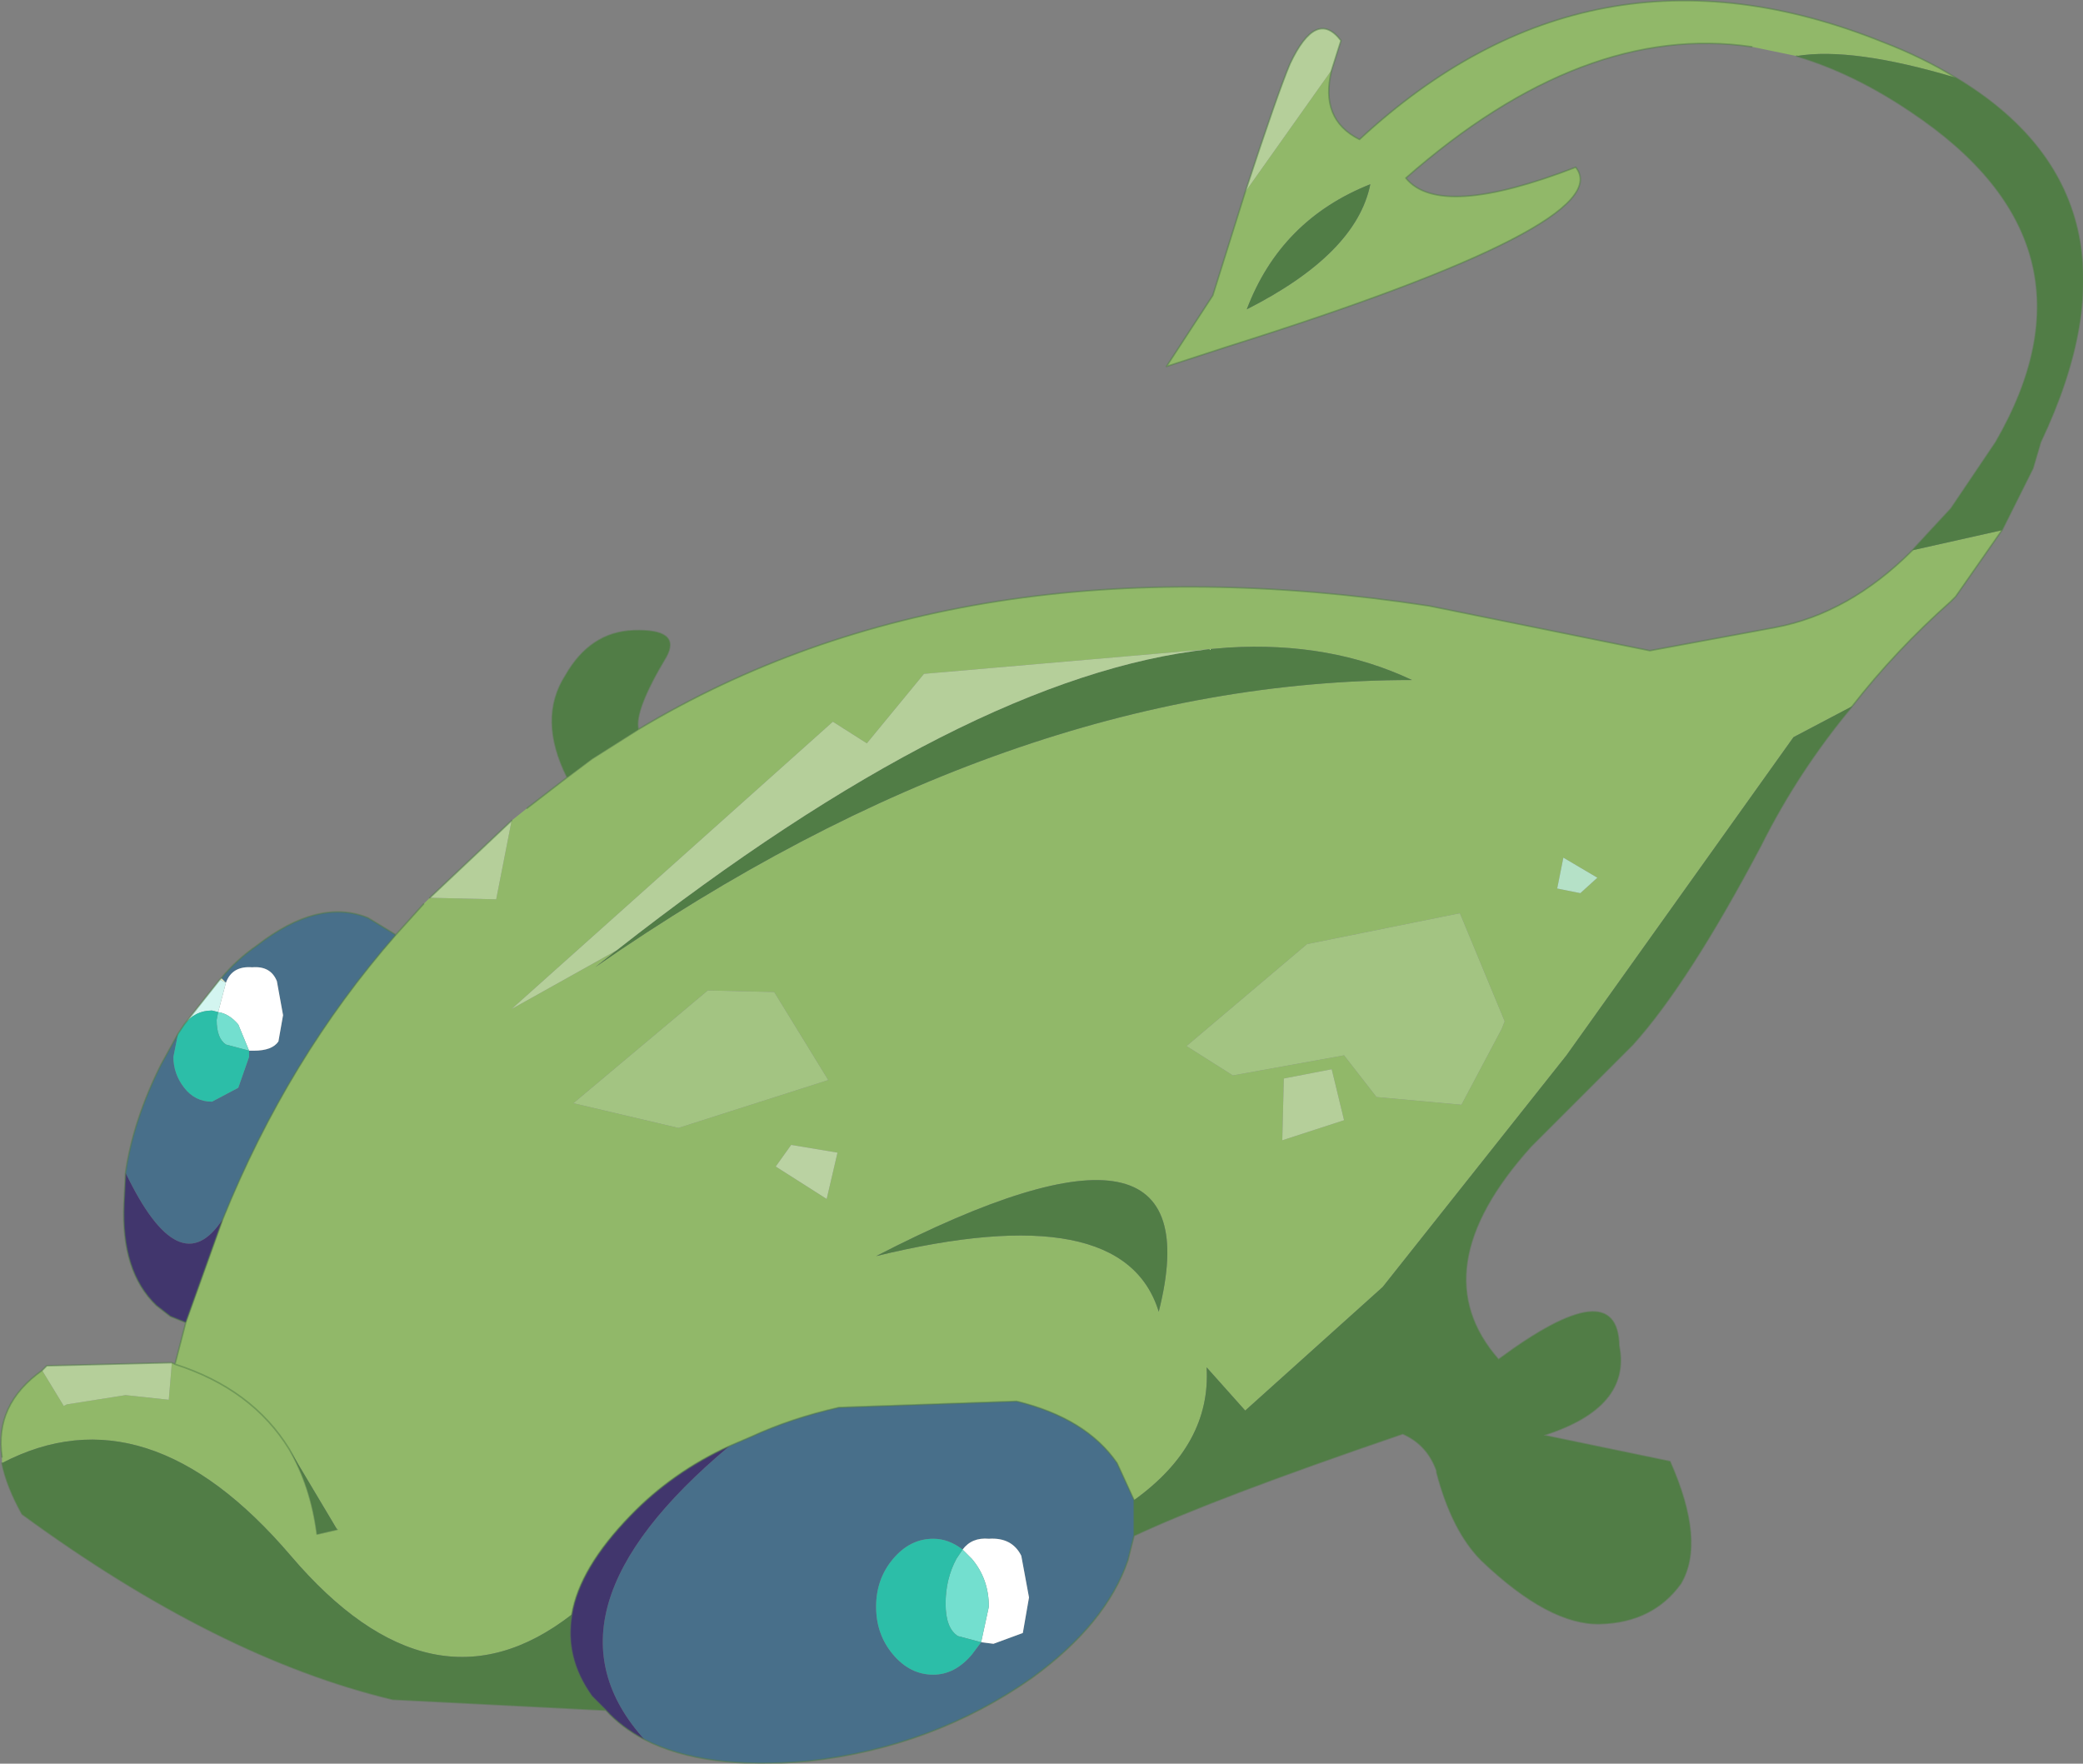<svg viewBox="0 0 47.813 40.481" xmlns="http://www.w3.org/2000/svg" xmlns:xlink="http://www.w3.org/1999/xlink"><rect x="0" y="0" width="47.813" height="40.481" fill="#808080" stroke="none"/><use transform="translate(.01 .01) scale(.709)" width="67.4" height="57.05" xlink:href="#a"/><defs><g id="a"><path d="M43.1 2.25q-.4 1.6.9 2.25 7.5-6.95 16.95-3.15 1.3.5 2.35 1.15-3.35-1-5.15-.7l-1.45-.3Q51.25.7 45.5 5.75 46.6 7.1 51 5.4q1.45 1.8-11.25 5.8l-2 .65 1.5-2.3L40.3 6.2l2.8-3.95m21.7 14.9-1.5 2.15-.15.15q-1.8 1.6-3.2 3.4l-1.9 1-7.35 10.3-5.95 7.5-4.45 4-1.25-1.4q.15 2.5-2.35 4.3l-.55-1.2q-1-1.45-3.25-2l-5.75.2q-1.55.35-2.85.95l-.7.3q-1.85.85-3.2 2.25-1.65 1.7-1.9 3.2-4.5 3.5-9.1-1.9-4.65-5.45-9.35-3v-.2q-.25-1.7 1.3-2.8l.7 1.15.1-.05 1.9-.3 1.4.15.1-1.2.1.05L6 42.8l1.2-3.35q2.1-5.2 5.6-9.2l.9-1 .2-.2 2.15.05.5-2.55.5-.4 1.3-1 .8-.6 1.5-.95q10.5-6.3 25.6-4l7.15 1.45 4.05-.75q2.4-.45 4.45-2.5l2.9-.65M51.15 28.9l.55-.5-1.1-.65-.2 1 .75.15m-7.65 7.35-.4-1.65-1.55.3-.05 2 2-.65m0-2.1 1.05 1.35 2.75.25 1.3-2.45.1-.25-1.45-3.5-4.95 1-3.9 3.3 1.5.95 3.6-.65M39.15 21l-9.25.8-1.85 2.25-1.1-.7-10.4 9.3 3.4-1.9-.7.55Q32.65 22 45.7 22q-2.65-1.25-5.95-1.05l-.6.05M9.35 46.9q-1.2-1.95-3.7-2.75 2.5.8 3.7 2.75.7 1.2.9 2.75l.65-.15-1.55-2.6m15.7-14.8-2.15-.05-4.35 3.65 3.4.8 4.85-1.55-1.75-2.85m1.7 6.7.35-1.5-1.5-.25-.5.7 1.65 1.05m10.75 3.65q1.9-7.5-9.15-1.8 8-1.95 9.15 1.8m6.85-36.5q-2.9 1.15-4 4.05 3.55-1.8 4-4.05" fill="#91b869" fill-rule="evenodd"/><path d="M63.3 2.5q6.5 3.9 2.75 11.8l-.25.85-1 2-2.9.65.6-.65.65-.7 1.45-2.15q3.7-6.4-2.75-10.7-1.85-1.25-3.7-1.8 1.8-.3 5.15.7m-3.35 20.35q-1.75 2.1-2.95 4.5-2.35 4.45-4.15 6.45l-3.3 3.3q-3.6 4-1.05 6.9 3.85-2.85 3.9-.45.4 2-2.45 2.9l4.1.85q1.15 2.6.35 3.95-.9 1.25-2.6 1.3-1.65.05-3.85-2.05-.95-.95-1.45-2.85v-.05q-.3-.85-1.1-1.2-6.15 2.1-8.7 3.3v-1.15q2.5-1.8 2.35-4.3l1.25 1.4 4.45-4 5.95-7.5 7.35-10.3 1.9-1M19.6 55.35 12.7 55q-5.65-1.35-12-6-.5-.9-.65-1.65 4.7-2.45 9.35 3 4.6 5.4 9.1 1.9-.25 1.4.65 2.65l.45.45m-1.25-30.2q-.95-1.9-.05-3.3.8-1.4 2.2-1.45 1.55-.05 1.05.85-1.05 1.75-.9 2.35l-1.5.95-.8.6M39.15 21l.6-.05q3.3-.2 5.95 1.05-13.05 0-26.45 9.3l.7-.55q11.35-8.9 19.2-9.75M9.35 46.9l1.55 2.6-.65.15q-.2-1.55-.9-2.75m28.15-4.45q-1.15-3.75-9.15-1.8 11.05-5.7 9.15 1.8m6.85-36.5q-.45 2.25-4 4.05 1.1-2.9 4-4.05" fill="#517d46" fill-rule="evenodd"/><path d="m1.35 44.35.15-.15 4.05-.1-.1 1.2-1.4-.15-1.9.3-.1.05-.7-1.15m12.55-15.3 2.65-2.5-.5 2.55-2.15-.05M40.3 6.2q1.05-3.2 1.45-4.15.85-1.8 1.65-.75l-.3.95-2.8 3.95m3.2 30.05-2 .65.05-2 1.55-.3.4 1.65m-23.55-5.5-3.4 1.9 10.4-9.3 1.1.7 1.85-2.25 9.25-.8q-7.85.85-19.2 9.75" fill="#b5cf9a" fill-rule="evenodd"/><path d="m51.15 28.9-.75-.15.2-1 1.1.65-.55.5" fill="#b5e1c7" fill-rule="evenodd"/><path d="m43.5 34.15-3.6.65-1.5-.95 3.9-3.3 4.95-1 1.45 3.5-.1.25-1.3 2.45-2.75-.25-1.05-1.35M25.05 32.1l1.75 2.85-4.85 1.55-3.4-.8 4.35-3.65 2.15.05" fill="#a3c482" fill-rule="evenodd"/><path d="m36.7 49.7-.2.8q-.7 2.05-3.1 3.8-3.2 2.25-7.25 2.7-3.35.3-5.3-.7-3.7-4.1 2.75-9.5l.7-.3q1.3-.6 2.85-.95l5.75-.2q2.25.55 3.25 2l.55 1.2v1.15M4.05 37.95q.25-1.7 1.15-3.5l.55-1-.15.75q0 .55.35 1t.9.45l.85-.45.35-1V34h.15q.6 0 .8-.3l.15-.85-.2-1.1q-.2-.5-.8-.45-.65-.05-.85.5l-.15-.15q.5-.6 1.15-1.05 2-1.55 3.6-.9l.9.55q-3.5 4-5.6 9.2-1.4 2.15-3.15-1.5m27.7 15.2.4.05.95-.35.2-1.15-.25-1.35q-.3-.6-1.05-.55-.55-.05-.85.35-.45-.35-.95-.35-.75 0-1.3.65T28.35 52t.55 1.55 1.3.65q.7 0 1.25-.65l.3-.4" fill="#486f8a" fill-rule="evenodd"/><path d="m8.05 34-.35-.85q-.3-.35-.65-.4l.25-.95q.2-.55.85-.5.6-.05.8.45l.2 1.1-.15.85q-.2.3-.8.3h-.15m23.1 16.15q.3-.4.85-.35.75-.05 1.05.55l.25 1.35-.2 1.15-.95.35-.4-.05L32 52q0-.9-.55-1.55l-.3-.3" fill="#fff" fill-rule="evenodd"/><path d="M7.05 32.75q.35.05.65.4l.35.85-.75-.2Q7 33.6 7 33l.05-.25m24.1 17.4.3.3Q32 51.1 32 52l-.25 1.15-.75-.2q-.4-.25-.4-1.05t.35-1.45l.2-.3" fill="#73dfcf" fill-rule="evenodd"/><path d="m7.1 31.7.05-.05.15.15-.2-.1" fill="#e7edc5" fill-rule="evenodd"/><path d="M5.95 33.15 7.1 31.7l.2.1-.25.95-.2-.05q-.55 0-.9.45" fill="#d3f5f0" fill-rule="evenodd"/><path d="m5.75 33.45.2-.3q.35-.45.9-.45l.2.05L7 33q0 .6.3.8l.75.2v.2l-.35 1-.85.45q-.55 0-.9-.45t-.35-1l.15-.75m26 19.7-.3.4q-.55.65-1.25.65-.75 0-1.3-.65T28.35 52t.55-1.55 1.3-.65q.5 0 .95.35l-.2.3q-.35.65-.35 1.45t.4 1.05l.75.2" fill="#2cbea8" fill-rule="evenodd"/><path d="M20.85 56.3q-.75-.4-1.25-.95l-.45-.45q-.9-1.25-.65-2.65.25-1.5 1.9-3.2 1.35-1.4 3.2-2.25-6.45 5.4-2.75 9.5M6 42.8l-.5-.2-.45-.35Q3.9 41.15 4 38.95l.05-1q1.75 3.65 3.15 1.5L6 42.8" fill="#41366d" fill-rule="evenodd"/><path d="m26.75 38.8-1.65-1.05.5-.7 1.5.25-.35 1.5" fill="#bad2a2" fill-rule="evenodd"/><path d="M43.1 2.25q-.4 1.6.9 2.25 7.5-6.95 16.95-3.15 1.3.5 2.35 1.15 6.5 3.9 2.75 11.8l-.25.85-1 2-1.5 2.15-.15.15q-1.8 1.6-3.2 3.4-1.75 2.1-2.95 4.5-2.35 4.45-4.15 6.45l-3.3 3.3q-3.6 4-1.05 6.9 3.85-2.85 3.9-.45.4 2-2.45 2.9l4.1.85q1.15 2.6.35 3.95-.9 1.25-2.6 1.3-1.65.05-3.85-2.05-.95-.95-1.45-2.85v-.05q-.3-.85-1.1-1.2-6.15 2.1-8.7 3.3l-.2.8q-.7 2.05-3.1 3.8-3.2 2.25-7.25 2.7-3.35.3-5.3-.7-.75-.4-1.25-.95L12.7 55q-5.65-1.35-12-6-.5-.9-.65-1.65m0-.2q-.25-1.7 1.3-2.8l.15-.15 4.05-.1.1.05L6 42.8l-.5-.2-.45-.35Q3.9 41.15 4 38.95l.05-1q.25-1.7 1.15-3.5l.55-1 .2-.3L7.1 31.7l.05-.05q.5-.6 1.15-1.05 2-1.55 3.6-.9l.9.55.9-1m.2-.2 2.65-2.5m.5-.4 1.3-1q-.95-1.9-.05-3.3.8-1.4 2.2-1.45 1.55-.05 1.05.85-1.05 1.75-.9 2.35 10.5-6.3 25.6-4l7.15 1.45 4.05-.75q2.4-.45 4.45-2.5l.6-.65.65-.7 1.45-2.15q3.7-6.4-2.75-10.7-1.85-1.25-3.7-1.8m-1.45-.3Q51.25.7 45.5 5.75 46.6 7.1 51 5.4q1.45 1.8-11.25 5.8l-2 .65 1.5-2.3L40.3 6.2q1.05-3.2 1.45-4.15.85-1.8 1.65-.75l-.3.95M6 42.8l1.2-3.35q2.1-5.2 5.6-9.2m-7.15 13.9q2.5.8 3.7 2.75m1.55 2.6-.65.15q-.2-1.55-.9-2.75m9.15 5.35q.25-1.5 1.9-3.2 1.35-1.4 3.2-2.25l.7-.3q1.3-.6 2.85-.95l5.75-.2q2.25.55 3.25 2l.55 1.2v1.15M18.35 25.15l.8-.6 1.5-.95M19.6 55.35l-.45-.45q-.9-1.25-.65-2.65" fill="none" stroke="#517d46" stroke-linecap="round" stroke-linejoin="round" stroke-opacity=".502" stroke-width=".05"/></g></defs></svg>